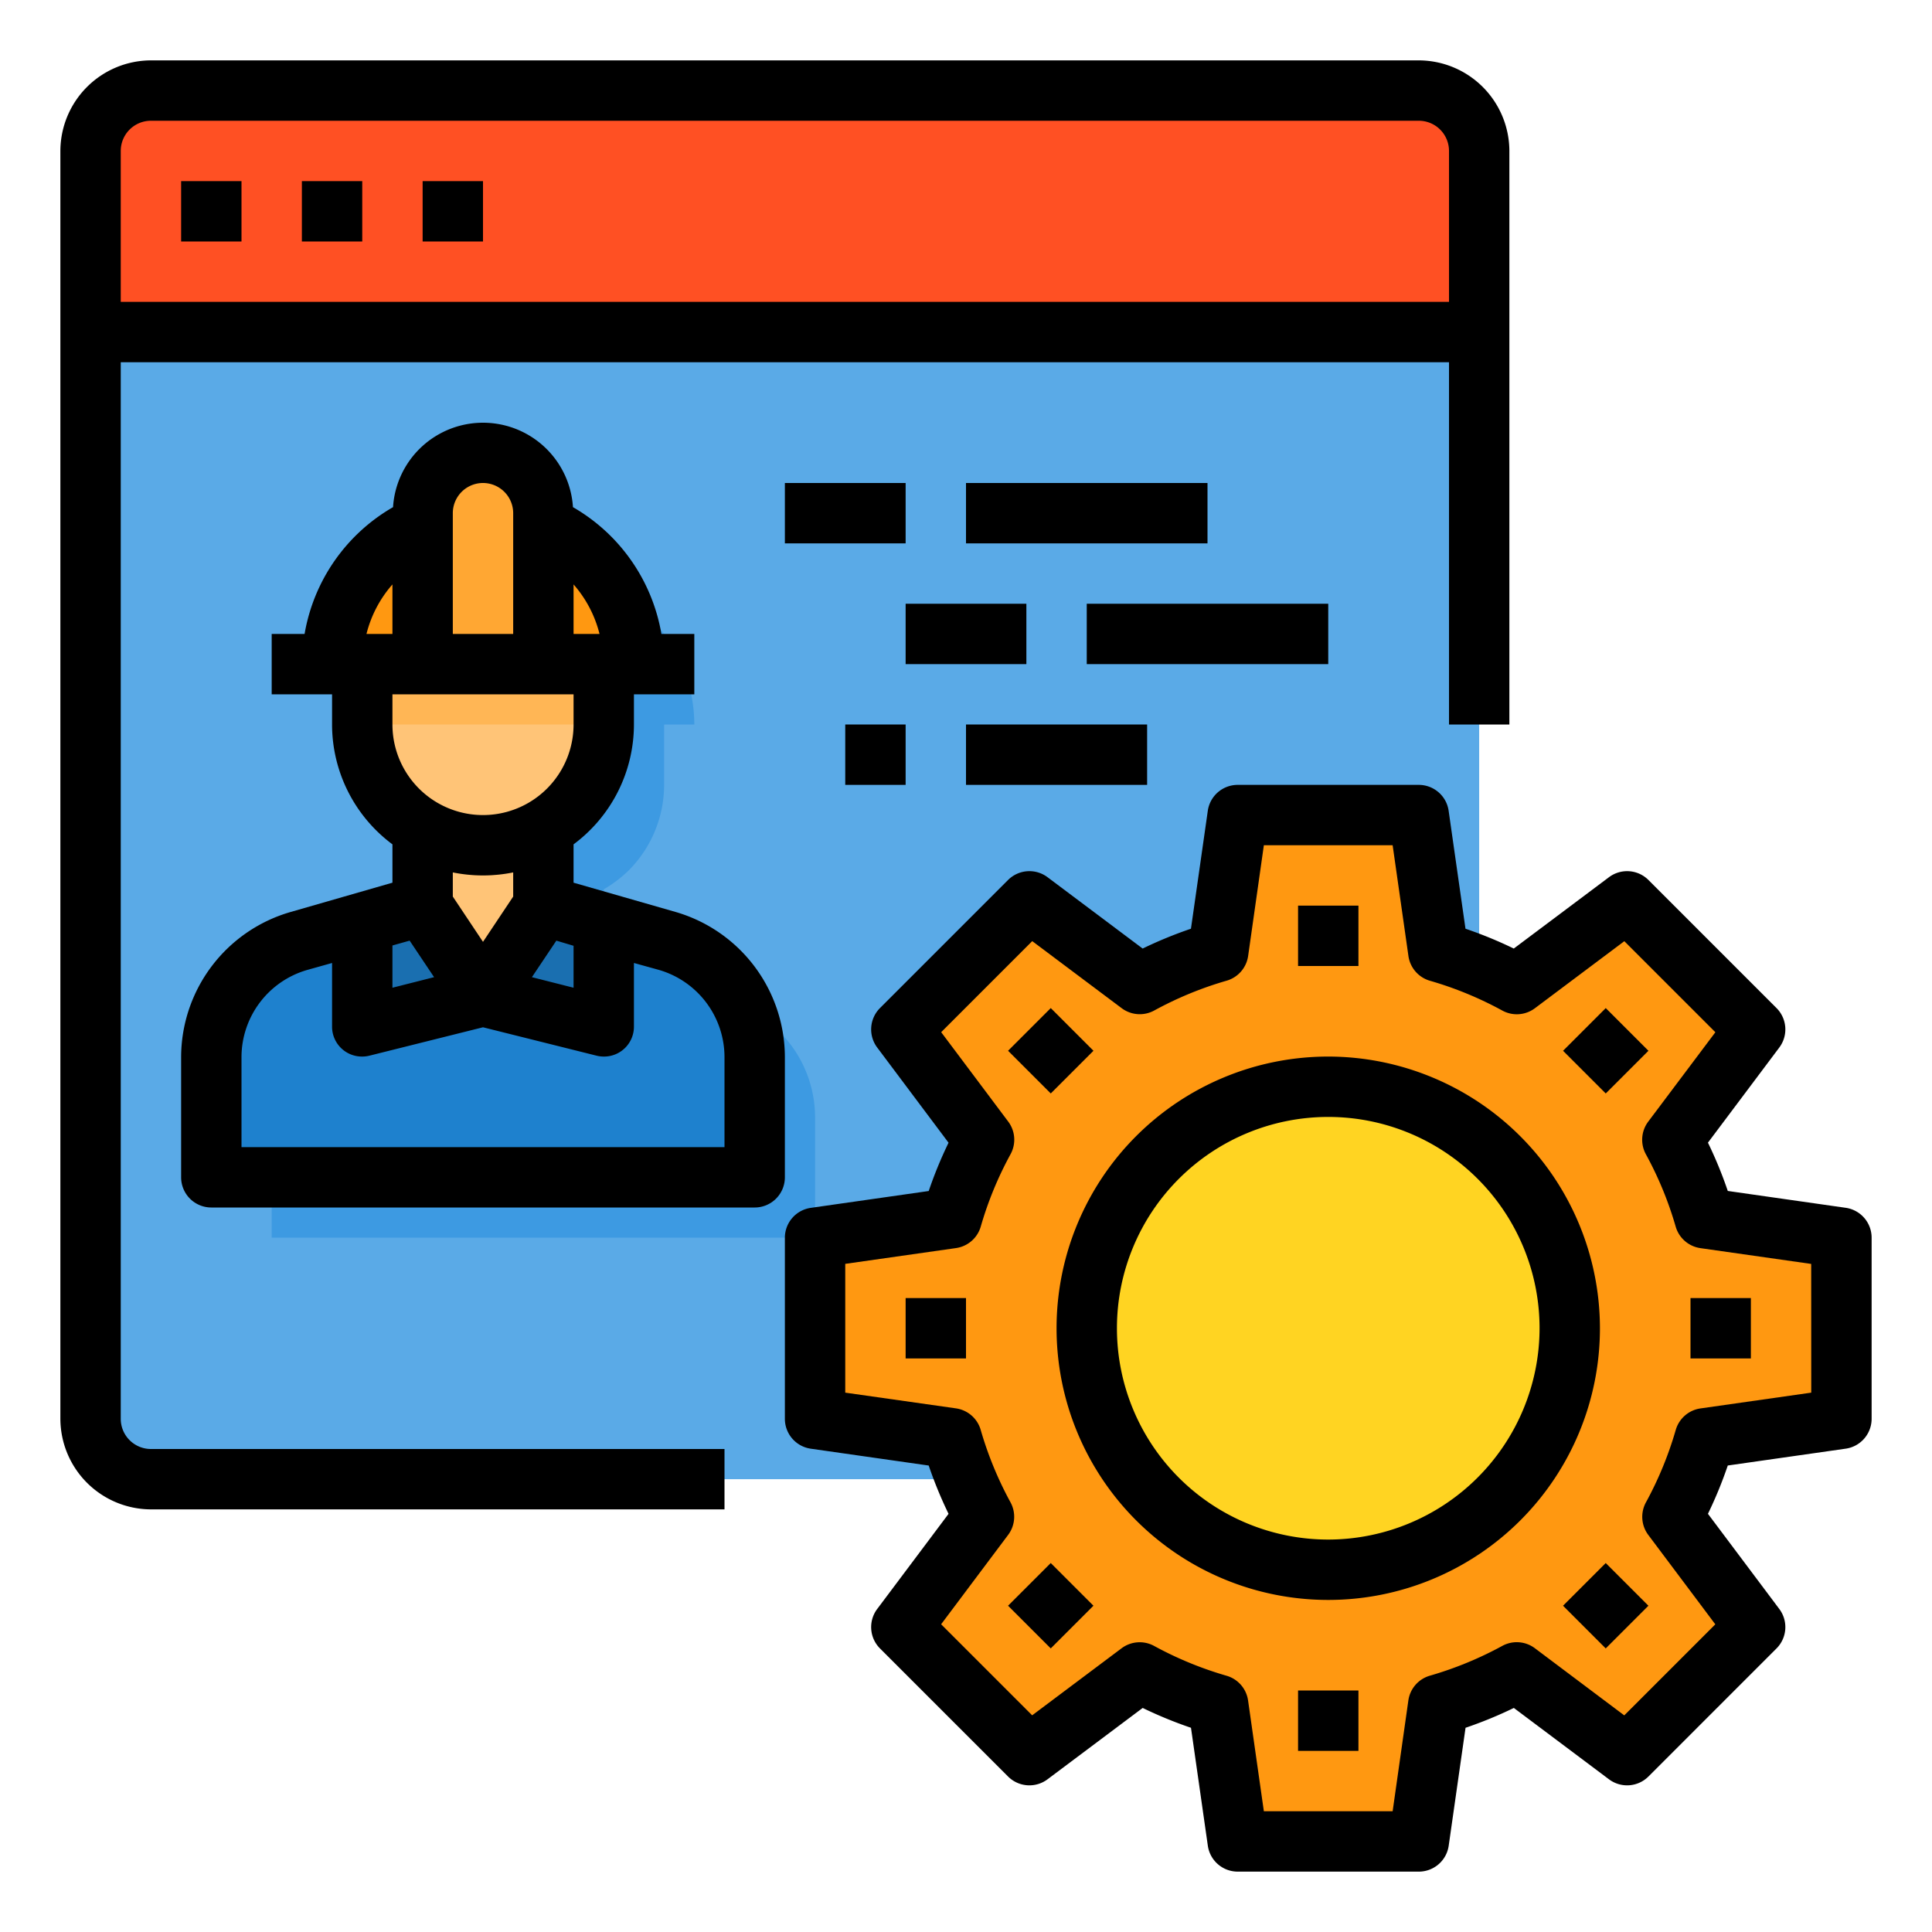 <svg xmlns="http://www.w3.org/2000/svg" viewBox="0 0 64 64"><g id="Browser-Programming-Engineering-Gear-Administrator"><path d="M49,11V47a2.006,2.006,0,0,1-2,2H5a2.006,2.006,0,0,1-2-2V11Z" style="fill:#5aaae7"/><path d="M56.47,47.65a12.589,12.589,0,0,1-1.07,2.6l2.74,3.65L53.9,58.14,50.25,55.4a12.589,12.589,0,0,1-2.6,1.07L47,61H41l-.65-4.53a12.589,12.589,0,0,1-2.6-1.07L34.1,58.14,29.86,53.9l2.74-3.65A13.076,13.076,0,0,1,32,49a12.671,12.671,0,0,1-.47-1.35L27,47V41l4.53-.65a12.589,12.589,0,0,1,1.07-2.6L29.86,34.1l4.24-4.24,3.65,2.74a12.589,12.589,0,0,1,2.6-1.07L41,27h6l.65,4.53A12.671,12.671,0,0,1,49,32a13.076,13.076,0,0,1,1.25.6l3.65-2.74,4.24,4.24L55.4,37.75a12.589,12.589,0,0,1,1.07,2.6L61,41v6Z" style="fill:#ff9811"/><path d="M49,37.76A8,8,0,1,0,52,44,7.963,7.963,0,0,0,49,37.76Z" style="fill:#ffd422"/><path d="M49,5v6H3V5A2.006,2.006,0,0,1,5,3H47A2.006,2.006,0,0,1,49,5Z" style="fill:#ff5023"/><path d="M24.1,33.17l-2.1-.6h0l-.55-.16L20,32V29.46a4.225,4.225,0,0,0,.83-.63A4.025,4.025,0,0,0,22,26V24h1a5.029,5.029,0,0,0-3-4.59V19a2.006,2.006,0,0,0-2-2,2.015,2.015,0,0,0-2,2v.41A5.029,5.029,0,0,0,13,24h1v2a3.98,3.98,0,0,0,2,3.46V32l-1.45.41-.55.16h0l-2.1.6A4,4,0,0,0,9,37.02V41H27V37.02A4,4,0,0,0,24.1,33.17Z" style="fill:#3d9ae2"/><polygon points="18 27 18 30 16 33 14 30 14 27 18 27" style="fill:#ffc477"/><path d="M25,35.02V39H7V35.02a4,4,0,0,1,2.9-3.85l2.1-.6V34l4-1,4,1V30.57l2.1.6A4,4,0,0,1,25,35.02Z" style="fill:#1e81ce"/><path d="M21,22H18V17.41A5.029,5.029,0,0,1,21,22Z" style="fill:#ff9811"/><polygon points="20 30.57 20 34 16 33 18 30 19.45 30.41 20 30.57" style="fill:#1a6fb0"/><path d="M18,27v1.46a3.974,3.974,0,0,1-4,0V27Z" style="fill:#ffb655"/><path d="M16,15a2.015,2.015,0,0,0-2,2v5h4V17A2.006,2.006,0,0,0,16,15Z" style="fill:#ffa733"/><polygon points="14 30 16 33 12 34 12 30.57 12.55 30.41 14 30" style="fill:#1a6fb0"/><path d="M14,17.41V22H11A5.029,5.029,0,0,1,14,17.41Z" style="fill:#ff9811"/><path d="M20,22v2a4.025,4.025,0,0,1-1.17,2.83,4.225,4.225,0,0,1-.83.63A4,4,0,0,1,12,24V22h8Z" style="fill:#ffc477"/><rect x="12" y="22" width="8" height="2" style="fill:#ffb655"/><path d="M47,2H5A3.009,3.009,0,0,0,2,5V47a3.009,3.009,0,0,0,3,3H24V48H5a1,1,0,0,1-1-1V12H48V24h2V5A3.009,3.009,0,0,0,47,2Zm1,8H4V5A1,1,0,0,1,5,4H47a1,1,0,0,1,1,1Z"/><rect x="6" y="6" width="2" height="2"/><rect x="10" y="6" width="2" height="2"/><rect x="14" y="6" width="2" height="2"/><path d="M44,35a9,9,0,1,0,9,9A9.01,9.01,0,0,0,44,35Zm0,16a7,7,0,1,1,7-7A7.009,7.009,0,0,1,44,51Z"/><path d="M61.142,40.01l-3.907-.558a13.905,13.905,0,0,0-.657-1.6L58.942,34.7a1,1,0,0,0-.092-1.306L54.606,29.15a1,1,0,0,0-1.306-.092l-3.154,2.364a13.905,13.905,0,0,0-1.6-.657l-.558-3.907A1,1,0,0,0,47,26H41a1,1,0,0,0-.99.858l-.558,3.907a13.905,13.905,0,0,0-1.6.657L34.7,29.058a1,1,0,0,0-1.306.092L29.15,33.394a1,1,0,0,0-.092,1.306l2.364,3.154a13.905,13.905,0,0,0-.657,1.6l-3.907.558A1,1,0,0,0,26,41v6a1,1,0,0,0,.858.99l3.907.558a13.921,13.921,0,0,0,.657,1.6L29.058,53.3a1,1,0,0,0,.092,1.306l4.244,4.244a1,1,0,0,0,1.306.092l3.153-2.364a13.921,13.921,0,0,0,1.6.657l.558,3.907A1,1,0,0,0,41,62h6a1,1,0,0,0,.99-.858l.558-3.907a13.921,13.921,0,0,0,1.6-.657L53.3,58.942a1,1,0,0,0,1.306-.092l4.244-4.244a1,1,0,0,0,.092-1.306l-2.364-3.153a13.921,13.921,0,0,0,.657-1.6l3.907-.558A1,1,0,0,0,62,47V41A1,1,0,0,0,61.142,40.01ZM60,46.133l-3.67.523a1,1,0,0,0-.818.71,11.9,11.9,0,0,1-.987,2.4,1,1,0,0,0,.077,1.081l2.22,2.961-3.016,3.016L50.845,54.6a1,1,0,0,0-1.081-.077,11.9,11.9,0,0,1-2.4.987,1,1,0,0,0-.71.818L46.133,60H41.867l-.523-3.67a1,1,0,0,0-.71-.818,11.9,11.9,0,0,1-2.4-.987,1,1,0,0,0-1.081.077l-2.961,2.22-3.016-3.016,2.22-2.961a1,1,0,0,0,.077-1.081,11.9,11.9,0,0,1-.987-2.4,1,1,0,0,0-.818-.71L28,46.133V41.867l3.67-.523a1,1,0,0,0,.818-.71,11.825,11.825,0,0,1,.988-2.4,1,1,0,0,0-.078-1.081l-2.22-2.961,3.016-3.016,2.961,2.22a1,1,0,0,0,1.081.078,11.825,11.825,0,0,1,2.4-.988,1,1,0,0,0,.71-.818L41.867,28h4.266l.523,3.67a1,1,0,0,0,.71.818,11.825,11.825,0,0,1,2.4.988,1,1,0,0,0,1.081-.078l2.961-2.22,3.016,3.016L54.6,37.155a1,1,0,0,0-.078,1.081,11.825,11.825,0,0,1,.988,2.4,1,1,0,0,0,.818.71l3.67.523Z"/><rect x="43" y="30" width="2" height="2"/><rect x="33.808" y="33.808" width="2" height="2" transform="translate(-14.418 34.808) rotate(-45)"/><rect x="30" y="43" width="2" height="2"/><rect x="33.808" y="52.192" width="2" height="2" transform="translate(-27.418 40.192) rotate(-45)"/><rect x="43" y="56" width="2" height="2"/><rect x="52.192" y="52.192" width="2" height="2" transform="translate(-22.033 53.192) rotate(-45)"/><rect x="56" y="43" width="2" height="2"/><rect x="52.192" y="33.808" width="2" height="2" transform="translate(-9.033 47.808) rotate(-45)"/><path d="M22.38,30.21,19,29.24V27.97A4.952,4.952,0,0,0,21,24V23h2V21H21.91a6.017,6.017,0,0,0-2.93-4.2,2.986,2.986,0,0,0-5.96,0A6.017,6.017,0,0,0,10.09,21H9v2h2v1a4.952,4.952,0,0,0,2,3.97v1.27l-3.37.97A5.013,5.013,0,0,0,6,35.02V39a1,1,0,0,0,1,1H25a1,1,0,0,0,1-1V35.02A5.016,5.016,0,0,0,22.38,30.21ZM19,19.36A3.927,3.927,0,0,1,19.86,21H19ZM15,17a1,1,0,0,1,2,0v4H15Zm4,6v1a3,3,0,0,1-6,0V23Zm0,8.33v1.39l-1.38-.35.81-1.21ZM17,28.9v.8l-1,1.5-1-1.5v-.8a5.05,5.05,0,0,0,2,0ZM12.14,21A3.927,3.927,0,0,1,13,19.36V21ZM13,31.32l.57-.16.81,1.21L13,32.72ZM24,38H8V35.02a3.009,3.009,0,0,1,2.18-2.89L11,31.9V34a.99.99,0,0,0,1,1,.986.986,0,0,0,.24-.03L16,34.03l3.76.94A.986.986,0,0,0,20,35a.99.99,0,0,0,1-1V31.9l.83.23A3.012,3.012,0,0,1,24,35.02Z"/><rect x="26" y="16" width="4" height="2"/><rect x="32" y="16" width="8" height="2"/><rect x="30" y="20" width="4" height="2"/><rect x="36" y="20" width="8" height="2"/><rect x="28" y="24" width="2" height="2"/><rect x="32" y="24" width="6" height="2"/></g></svg>